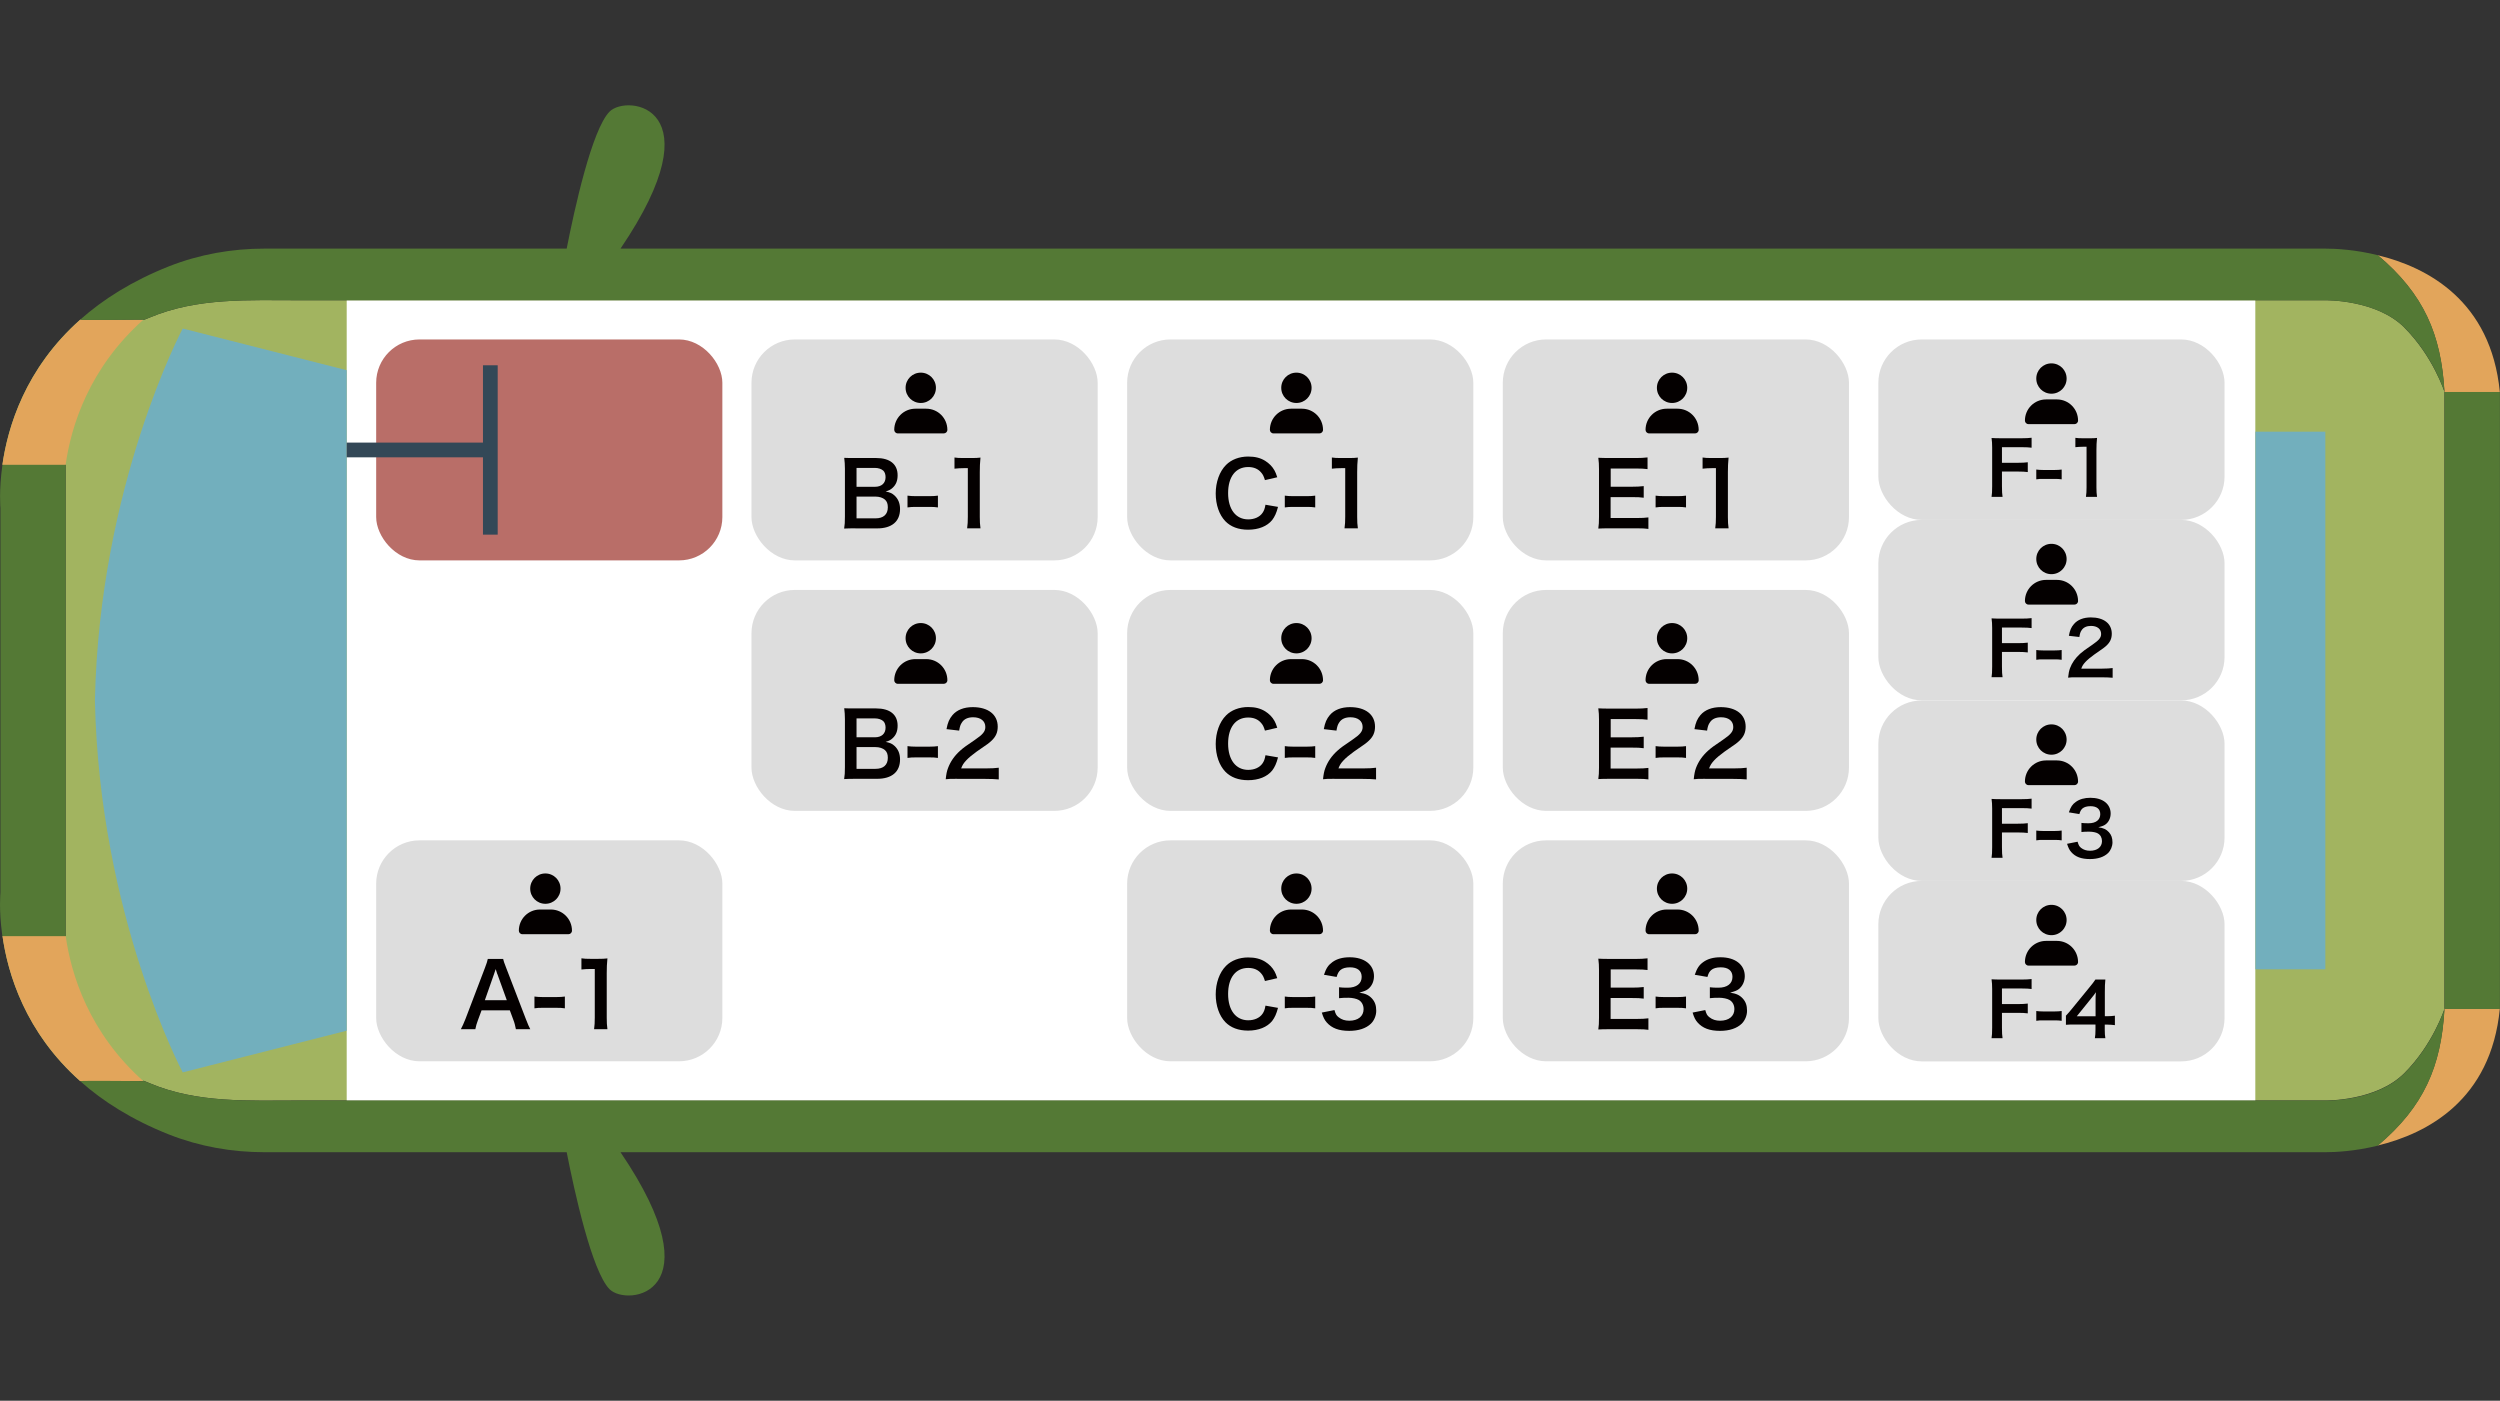 <?xml version="1.0" encoding="UTF-8"?><svg id="_レイヤー_1" xmlns="http://www.w3.org/2000/svg" width="101.75mm" height="57.01mm" viewBox="0 0 288.43 161.6"><rect x="0" y="0" width="288.43" height="161.6" fill="#333333" stroke="none"/><defs><style>.cls-1{fill:#547935;}.cls-2{fill:#ddd;}.cls-3{fill:#fff;}.cls-4{fill:#72afbd;}.cls-5{isolation:isolate;}.cls-6{fill:#040000;}.cls-7{fill:#b96e68;}.cls-8{fill:#334857;}.cls-9{fill:#a2b460;}.cls-10{fill:#e2a55b;}</style></defs><path class="cls-9" d="m277.4,37.79c-3.26-3.26-9.12-3.15-9.12-3.15H34.71c-5.98,0-11.92-.33-17.43,1.99-.57.24-.85.35-.74.25,0,0-7.22.08-7.29,0h0C2.86,42.55.84,49.39.24,53.86l.04-.25h7.29v54.38H.29l-.04-.25c.6,4.47,2.62,11.31,8.99,16.98h0c.07-.08,7.29,0,7.29,0-.11-.11.17,0,.74.25,5.51,2.33,11.45,1.99,17.43,1.99h233.57s5.86.11,9.12-3.15c3.32-3.32,4.63-7.42,4.63-7.42V45.21s-1.31-4.1-4.63-7.42h.01Z"/><rect class="cls-3" x="40" y="34.65" width="220.2" height="92.32"/><path class="cls-10" d="m16.54,36.89h-7.29C2.98,42.47.92,49.15.28,53.63h7.29c.63-4.47,2.7-11.16,8.96-16.74h0Z"/><path class="cls-10" d="m16.54,124.72h-7.29C2.98,119.14.92,112.47.29,107.99h7.29c.63,4.47,2.7,11.16,8.96,16.74Z"/><path class="cls-4" d="m21.08,37.9s-9.61,18.05-10.13,42.91c.52,24.87,10.13,42.91,10.13,42.91l18.92-4.81V42.71s-18.92-4.81-18.92-4.81Z"/><path class="cls-1" d="m7.58,107.99v-54.36H.28c-.42,2.99-.23,4.98-.23,4.98v44.4s-.19,1.88.19,4.74l.04.25h7.3,0Z"/><path class="cls-10" d="m274.32,132.16c5.71-1.38,13.07-5.24,14.09-15.78h-6.39c-.37,6.54-2.32,11.25-7.7,15.78h0Z"/><path class="cls-10" d="m274.32,29.44c5.71,1.38,13.07,5.24,14.09,15.78h-6.39c-.37-6.54-2.32-11.25-7.7-15.78h0Z"/><rect class="cls-1" x="282.03" y="45.22" width="6.39" height="71.18"/><path class="cls-1" d="m282.03,116.4s-1.3,4.1-4.62,7.42-9.13,3.15-9.13,3.15H34.71c-5.99,0-11.92.33-17.43-1.99-.57-.24-.85-.34-.74-.25,0,0-7.22-.07-7.29,0h0c2.62,2.33,5.98,4.47,10.28,6.17,3.49,1.37,7.22,2.03,10.98,2.03h34.87c.9,4.56,2.9,13.71,4.94,15.8,2.03,2.06,12.43.65,1.27-15.8h196.7c1.15,0,3.42-.11,6.05-.76,5.32-4.47,7.28-9.13,7.68-15.56l.02-.22h0Z"/><path class="cls-1" d="m282.03,45.21s-1.3-4.1-4.62-7.42c-3.26-3.26-9.13-3.15-9.13-3.15H34.71c-5.99,0-11.92-.33-17.43,1.99-.57.24-.85.34-.74.25,0,0-7.22.07-7.29,0h0c2.62-2.33,5.98-4.47,10.28-6.17,3.49-1.37,7.22-2.03,10.98-2.03h34.87c.9-4.56,2.9-13.71,4.94-15.8,2.03-2.06,12.43-.65,1.27,15.8h196.7c1.15,0,3.42.11,6.05.76,5.32,4.47,7.28,9.13,7.68,15.56l.02.22h0Z"/><rect class="cls-4" x="260.21" y="49.8" width="8.07" height="62.03"/><rect class="cls-7" x="43.4" y="39.16" width="39.94" height="25.49" rx="5" ry="5"/><rect class="cls-8" x="55.72" y="42.14" width="1.7" height="19.54"/><rect class="cls-8" x="40" y="51.06" width="16.57" height="1.7"/><rect class="cls-2" x="43.4" y="96.95" width="39.94" height="25.49" rx="5" ry="5"/><path class="cls-6" d="m62.92,104.27c.97,0,1.75-.78,1.75-1.75s-.78-1.75-1.75-1.75-1.75.78-1.75,1.75.78,1.75,1.75,1.75Zm-.62.66c-1.35,0-2.44,1.09-2.44,2.44,0,.22.18.41.41.41h5.31c.22,0,.41-.18.41-.41,0-1.35-1.09-2.44-2.44-2.44h-1.25Z"/><g class="cls-5"><g class="cls-5"><path class="cls-6" d="m59.52,118.74c-.06-.34-.17-.78-.29-1.07l-.41-1.11h-3.26l-.41,1.11c-.18.49-.22.64-.31,1.07h-1.67c.15-.28.36-.73.54-1.2l2.24-5.88c.19-.51.28-.76.33-1.03h1.77c.05.24.11.41.35,1.03l2.26,5.88c.25.65.38.94.52,1.2h-1.67Zm-2.15-6.37c-.04-.11-.07-.23-.18-.57q-.16.48-.19.57l-1.06,3.02h2.53l-1.09-3.02Z"/><path class="cls-6" d="m61.66,114.97c.3.04.55.06.96.06h1.58c.42,0,.67-.02.97-.06v1.36c-.34-.05-.55-.06-.97-.06h-1.58c-.4,0-.62,0-.96.06v-1.36Z"/><path class="cls-6" d="m68.54,118.74c.06-.4.08-.79.08-1.33v-5.62h-.49c-.38,0-.67.02-1.05.06v-1.29c.32.05.54.06,1.02.06h.94c.52,0,.67-.01,1.04-.05-.06.6-.08,1.07-.08,1.68v5.16c0,.54.02.91.08,1.33h-1.54Z"/></g></g><rect class="cls-2" x="130.04" y="68.06" width="39.94" height="25.49" rx="5" ry="5"/><path class="cls-6" d="m149.57,75.38c.97,0,1.75-.78,1.75-1.75s-.78-1.75-1.75-1.75-1.75.78-1.75,1.75.78,1.75,1.75,1.75Zm-.62.66c-1.35,0-2.44,1.09-2.44,2.44,0,.22.18.41.41.41h5.31c.22,0,.41-.18.41-.41,0-1.35-1.09-2.44-2.44-2.44h-1.25Z"/><g class="cls-5"><g class="cls-5"><path class="cls-6" d="m147.45,87.37c-.19.73-.38,1.13-.68,1.53-.58.71-1.56,1.11-2.78,1.11-1.11,0-2-.34-2.62-.98-.71-.74-1.11-1.9-1.11-3.2s.43-2.53,1.19-3.29c.61-.62,1.53-.97,2.55-.97.8,0,1.4.15,1.96.49.46.29.83.66,1.08,1.11.12.21.19.4.32.79l-1.42.33c-.14-.45-.23-.64-.44-.88-.35-.42-.86-.63-1.49-.63-1.45,0-2.32,1.13-2.32,3.01s.9,3.03,2.32,3.03c.71,0,1.32-.27,1.65-.75.17-.25.26-.47.34-.94l1.46.25Z"/><path class="cls-6" d="m148.23,86.08c.3.04.55.06.96.06h1.58c.42,0,.67-.02.97-.06v1.36c-.34-.05-.55-.06-.97-.06h-1.58c-.4,0-.62.01-.96.06v-1.36Z"/><path class="cls-6" d="m153.95,89.85c-.79,0-.96.01-1.31.05.06-.58.13-.94.27-1.3.28-.74.73-1.4,1.4-2,.36-.32.66-.55,1.68-1.23.94-.64,1.22-.98,1.22-1.5,0-.69-.54-1.12-1.41-1.12-.59,0-1.04.2-1.29.6-.17.24-.24.47-.32.94l-1.46-.17c.14-.77.33-1.19.7-1.63.51-.59,1.31-.91,2.33-.91,1.78,0,2.88.86,2.88,2.25,0,.67-.22,1.16-.72,1.63-.29.27-.39.35-1.71,1.25-.45.32-.96.74-1.21,1.02-.31.33-.43.53-.58.92h2.85c.64,0,1.15-.03,1.49-.08v1.35c-.48-.04-.89-.06-1.54-.06h-3.27Z"/></g></g><rect class="cls-2" x="130.04" y="39.16" width="39.94" height="25.49" rx="5" ry="5"/><path class="cls-6" d="m149.57,46.49c.97,0,1.75-.78,1.75-1.75s-.78-1.75-1.75-1.75-1.75.78-1.75,1.75.78,1.75,1.75,1.75Zm-.62.66c-1.35,0-2.44,1.09-2.44,2.44,0,.22.18.41.41.41h5.31c.22,0,.41-.18.41-.41,0-1.35-1.09-2.44-2.44-2.44h-1.25Z"/><g class="cls-5"><g class="cls-5"><path class="cls-6" d="m147.45,58.47c-.19.73-.38,1.13-.68,1.53-.58.71-1.56,1.11-2.78,1.11-1.11,0-2-.34-2.62-.98-.71-.74-1.11-1.9-1.11-3.2s.43-2.53,1.19-3.29c.61-.62,1.53-.97,2.55-.97.8,0,1.4.15,1.96.49.46.29.83.66,1.08,1.11.12.21.19.4.32.79l-1.42.33c-.14-.45-.23-.64-.44-.88-.35-.42-.86-.63-1.49-.63-1.45,0-2.32,1.13-2.32,3.01s.9,3.03,2.32,3.03c.71,0,1.32-.27,1.65-.75.17-.25.26-.47.34-.94l1.46.25Z"/><path class="cls-6" d="m148.23,57.18c.3.04.55.06.96.06h1.58c.42,0,.67-.02.97-.06v1.36c-.34-.05-.55-.06-.97-.06h-1.58c-.4,0-.62.01-.96.06v-1.36Z"/><path class="cls-6" d="m155.12,60.95c.06-.4.08-.79.08-1.32v-5.62h-.49c-.38,0-.67.02-1.05.06v-1.29c.32.05.54.06,1.02.06h.94c.52,0,.67-.01,1.04-.05-.06.6-.08,1.07-.08,1.68v5.16c0,.54.02.91.08,1.32h-1.54Z"/></g></g><rect class="cls-2" x="130.04" y="96.95" width="39.94" height="25.49" rx="5" ry="5"/><path class="cls-6" d="m149.57,104.27c.97,0,1.75-.78,1.75-1.75s-.78-1.75-1.75-1.75-1.75.78-1.75,1.75.78,1.75,1.75,1.75Zm-.62.66c-1.35,0-2.44,1.09-2.44,2.44,0,.22.18.41.41.41h5.31c.22,0,.41-.18.41-.41,0-1.35-1.09-2.44-2.44-2.44h-1.25Z"/><g class="cls-5"><g class="cls-5"><path class="cls-6" d="m147.45,116.26c-.19.73-.38,1.13-.68,1.53-.58.71-1.56,1.11-2.78,1.11-1.11,0-2-.34-2.62-.98-.71-.74-1.11-1.9-1.11-3.2s.43-2.53,1.19-3.29c.61-.62,1.53-.97,2.55-.97.8,0,1.4.15,1.96.49.46.29.83.66,1.08,1.11.12.21.19.4.32.79l-1.42.33c-.14-.45-.23-.64-.44-.88-.35-.42-.86-.63-1.49-.63-1.45,0-2.32,1.13-2.32,3.01s.9,3.03,2.32,3.03c.71,0,1.32-.27,1.65-.75.17-.25.26-.47.34-.94l1.46.26Z"/><path class="cls-6" d="m148.23,114.97c.3.04.55.06.96.06h1.58c.42,0,.67-.02.97-.06v1.36c-.34-.05-.55-.06-.97-.06h-1.58c-.4,0-.62,0-.96.06v-1.36Z"/><path class="cls-6" d="m153.96,116.53c.13.47.22.63.48.83.34.27.74.4,1.23.4,1.01,0,1.65-.52,1.65-1.33,0-.47-.21-.86-.57-1.07-.25-.14-.72-.25-1.17-.25s-.74.01-1.09.05v-1.26c.33.04.55.05.99.05,1.02,0,1.62-.47,1.62-1.25,0-.7-.48-1.1-1.35-1.1-.5,0-.87.11-1.11.32-.2.19-.31.37-.43.79l-1.46-.25c.25-.75.49-1.11.97-1.46.52-.38,1.18-.56,2-.56,1.7,0,2.8.86,2.8,2.18,0,.61-.26,1.17-.7,1.5-.22.17-.45.25-.99.4.72.11,1.1.29,1.46.68.34.38.49.8.49,1.41,0,.55-.23,1.11-.61,1.49-.56.54-1.42.83-2.51.83-1.19,0-2.01-.31-2.59-.97-.25-.29-.39-.55-.57-1.14l1.46-.29Z"/></g></g><rect class="cls-2" x="173.38" y="68.06" width="39.94" height="25.49" rx="5" ry="5"/><path class="cls-6" d="m192.91,75.38c.97,0,1.75-.78,1.75-1.75s-.78-1.75-1.75-1.75-1.75.78-1.75,1.75.78,1.75,1.75,1.75Zm-.62.66c-1.35,0-2.44,1.09-2.44,2.44,0,.22.18.41.41.41h5.31c.22,0,.41-.18.41-.41,0-1.35-1.09-2.44-2.44-2.44h-1.25Z"/><g class="cls-5"><g class="cls-5"><path class="cls-6" d="m190.19,89.92c-.37-.05-.69-.07-1.32-.07h-3.18c-.61,0-.89.01-1.29.03.06-.41.08-.74.08-1.34v-5.51c0-.53-.02-.84-.08-1.31.41.02.67.03,1.29.03h3.08c.51,0,.85-.02,1.31-.07v1.35c-.39-.05-.71-.07-1.31-.07h-2.94v2.1h2.48c.53,0,.88-.02,1.33-.07v1.33c-.42-.06-.69-.07-1.33-.07h-2.49v2.41h3.06c.57,0,.87-.02,1.3-.07v1.36Z"/><path class="cls-6" d="m191.01,86.08c.29.04.55.06.96.06h1.58c.42,0,.67-.02.97-.06v1.36c-.34-.05-.55-.06-.97-.06h-1.58c-.4,0-.62.01-.96.06v-1.36Z"/><path class="cls-6" d="m196.73,89.85c-.79,0-.96.01-1.32.05.06-.58.13-.94.26-1.3.28-.74.73-1.4,1.4-2,.36-.32.66-.55,1.68-1.23.94-.64,1.22-.98,1.22-1.5,0-.69-.54-1.12-1.41-1.12-.59,0-1.04.2-1.29.6-.17.24-.25.47-.32.94l-1.46-.17c.14-.77.33-1.19.7-1.63.51-.59,1.32-.91,2.33-.91,1.78,0,2.88.86,2.88,2.25,0,.67-.22,1.16-.72,1.63-.29.27-.39.35-1.71,1.25-.45.32-.96.74-1.21,1.02-.3.33-.43.53-.58.92h2.85c.64,0,1.15-.03,1.49-.08v1.35c-.48-.04-.89-.06-1.54-.06h-3.27Z"/></g></g><rect class="cls-2" x="173.38" y="39.16" width="39.94" height="25.49" rx="5" ry="5"/><path class="cls-6" d="m192.91,46.49c.97,0,1.75-.78,1.75-1.75s-.78-1.75-1.75-1.75-1.75.78-1.75,1.75.78,1.75,1.75,1.75Zm-.62.66c-1.35,0-2.44,1.09-2.44,2.44,0,.22.18.41.41.41h5.31c.22,0,.41-.18.41-.41,0-1.35-1.09-2.44-2.44-2.44h-1.25Z"/><g class="cls-5"><g class="cls-5"><path class="cls-6" d="m190.19,61.02c-.37-.05-.69-.07-1.32-.07h-3.18c-.61,0-.89.01-1.29.03.06-.41.08-.74.08-1.35v-5.51c0-.53-.02-.84-.08-1.31.41.02.67.03,1.29.03h3.08c.51,0,.85-.02,1.31-.07v1.35c-.39-.05-.71-.07-1.31-.07h-2.94v2.1h2.48c.53,0,.88-.02,1.33-.07v1.34c-.42-.06-.69-.07-1.33-.07h-2.49v2.41h3.06c.57,0,.87-.02,1.3-.07v1.36Z"/><path class="cls-6" d="m191.01,57.18c.29.04.55.06.96.06h1.58c.42,0,.67-.02.97-.06v1.36c-.34-.05-.55-.06-.97-.06h-1.58c-.4,0-.62.01-.96.06v-1.36Z"/><path class="cls-6" d="m197.89,60.95c.06-.4.08-.79.08-1.32v-5.62h-.49c-.38,0-.67.02-1.05.06v-1.29c.32.05.54.06,1.02.06h.94c.52,0,.67-.01,1.04-.05-.06.6-.08,1.07-.08,1.68v5.16c0,.54.02.91.08,1.32h-1.54Z"/></g></g><rect class="cls-2" x="173.38" y="96.95" width="39.94" height="25.49" rx="5" ry="5"/><path class="cls-6" d="m192.91,104.27c.97,0,1.75-.78,1.75-1.75s-.78-1.75-1.75-1.75-1.75.78-1.75,1.75.78,1.75,1.75,1.75Zm-.62.66c-1.35,0-2.44,1.09-2.44,2.44,0,.22.18.41.41.41h5.31c.22,0,.41-.18.41-.41,0-1.35-1.09-2.44-2.44-2.44h-1.25Z"/><g class="cls-5"><g class="cls-5"><path class="cls-6" d="m190.19,118.81c-.37-.05-.69-.07-1.32-.07h-3.18c-.61,0-.89,0-1.29.03.06-.41.08-.74.08-1.34v-5.52c0-.53-.02-.83-.08-1.31.41.02.67.03,1.29.03h3.08c.51,0,.85-.02,1.31-.07v1.35c-.39-.05-.71-.07-1.31-.07h-2.94v2.1h2.48c.53,0,.88-.02,1.33-.07v1.34c-.42-.06-.69-.07-1.33-.07h-2.49v2.41h3.06c.57,0,.87-.02,1.3-.07v1.36Z"/><path class="cls-6" d="m191.01,114.97c.29.04.55.06.96.06h1.58c.42,0,.67-.02.97-.06v1.36c-.34-.05-.55-.06-.97-.06h-1.58c-.4,0-.62,0-.96.06v-1.36Z"/><path class="cls-6" d="m196.74,116.53c.13.47.22.63.48.83.34.27.74.4,1.23.4,1.01,0,1.65-.52,1.65-1.33,0-.47-.2-.86-.57-1.07-.24-.14-.72-.25-1.17-.25s-.74.01-1.09.05v-1.26c.33.04.55.05.99.05,1.02,0,1.62-.47,1.62-1.25,0-.7-.48-1.1-1.35-1.1-.5,0-.87.11-1.11.32-.21.19-.31.37-.43.79l-1.46-.25c.26-.75.49-1.11.97-1.46.52-.38,1.18-.56,2-.56,1.7,0,2.8.86,2.8,2.18,0,.61-.27,1.17-.7,1.5-.22.17-.45.25-.99.4.72.11,1.1.29,1.46.68.34.38.49.8.49,1.41,0,.55-.23,1.11-.61,1.49-.56.54-1.42.83-2.51.83-1.19,0-2.01-.31-2.59-.97-.25-.29-.39-.55-.57-1.14l1.46-.29Z"/></g></g><rect class="cls-2" x="86.7" y="68.06" width="39.94" height="25.49" rx="5" ry="5"/><path class="cls-6" d="m106.23,75.38c.97,0,1.75-.78,1.75-1.75s-.78-1.75-1.75-1.75-1.75.78-1.75,1.75.78,1.75,1.75,1.75Zm-.62.66c-1.35,0-2.44,1.09-2.44,2.44,0,.22.18.41.41.41h5.31c.22,0,.41-.18.41-.41,0-1.35-1.09-2.44-2.44-2.44h-1.25Z"/><g class="cls-5"><g class="cls-5"><path class="cls-6" d="m98.69,89.85c-.59,0-.89.01-1.3.03.07-.43.09-.72.09-1.38v-5.54c0-.47-.03-.84-.08-1.25.43.02.59.02,1.28.02h2.41c1.58,0,2.47.71,2.47,1.99,0,.62-.18,1.08-.57,1.44-.22.21-.41.31-.81.43.52.11.75.21,1.03.47.42.39.63.9.63,1.56,0,1.43-.95,2.23-2.64,2.23h-2.51Zm2.25-4.79c.77,0,1.23-.42,1.23-1.11,0-.33-.1-.6-.26-.75-.22-.2-.57-.32-.98-.32h-2.11v2.18h2.12Zm-2.12,3.64h2.19c.91,0,1.42-.45,1.42-1.27,0-.41-.1-.68-.33-.89-.25-.22-.64-.35-1.11-.35h-2.17v2.51Z"/><path class="cls-6" d="m104.7,86.08c.3.04.55.06.96.06h1.58c.42,0,.67-.02.97-.06v1.36c-.34-.05-.55-.06-.97-.06h-1.58c-.4,0-.62.01-.96.06v-1.36Z"/><path class="cls-6" d="m110.42,89.85c-.79,0-.96.01-1.31.05.06-.58.13-.94.27-1.3.28-.74.73-1.4,1.4-2,.36-.32.66-.55,1.68-1.23.94-.64,1.22-.98,1.22-1.5,0-.69-.54-1.12-1.41-1.12-.59,0-1.04.2-1.29.6-.17.24-.24.47-.32.94l-1.46-.17c.14-.77.33-1.19.7-1.63.51-.59,1.31-.91,2.33-.91,1.78,0,2.88.86,2.88,2.25,0,.67-.22,1.16-.72,1.63-.29.27-.39.35-1.71,1.25-.45.32-.96.74-1.21,1.02-.31.33-.43.53-.58.92h2.85c.64,0,1.15-.03,1.49-.08v1.35c-.48-.04-.89-.06-1.54-.06h-3.27Z"/></g></g><rect class="cls-2" x="86.7" y="39.16" width="39.94" height="25.49" rx="5" ry="5"/><path class="cls-6" d="m106.23,46.49c.97,0,1.75-.78,1.75-1.75s-.78-1.75-1.75-1.75-1.75.78-1.75,1.75.78,1.75,1.75,1.75Zm-.62.66c-1.35,0-2.44,1.09-2.44,2.44,0,.22.18.41.41.41h5.31c.22,0,.41-.18.41-.41,0-1.35-1.09-2.44-2.44-2.44h-1.25Z"/><g class="cls-5"><g class="cls-5"><path class="cls-6" d="m98.69,60.95c-.59,0-.89.01-1.3.03.07-.43.09-.72.09-1.38v-5.53c0-.47-.03-.84-.08-1.25.43.02.59.02,1.28.02h2.41c1.58,0,2.47.71,2.47,1.99,0,.62-.18,1.08-.57,1.44-.22.21-.41.31-.81.43.52.11.75.21,1.03.47.42.39.63.9.63,1.56,0,1.43-.95,2.23-2.64,2.23h-2.51Zm2.25-4.79c.77,0,1.23-.42,1.23-1.11,0-.33-.1-.6-.26-.75-.22-.2-.57-.32-.98-.32h-2.11v2.18h2.12Zm-2.12,3.64h2.19c.91,0,1.42-.45,1.42-1.27,0-.41-.1-.68-.33-.89-.25-.22-.64-.35-1.11-.35h-2.17v2.51Z"/><path class="cls-6" d="m104.7,57.18c.3.04.55.06.96.06h1.58c.42,0,.67-.02.97-.06v1.36c-.34-.05-.55-.06-.97-.06h-1.58c-.4,0-.62.01-.96.06v-1.36Z"/><path class="cls-6" d="m111.58,60.95c.06-.4.08-.79.08-1.32v-5.62h-.49c-.38,0-.67.02-1.05.06v-1.29c.32.05.54.06,1.02.06h.94c.52,0,.67-.01,1.04-.05-.06.6-.08,1.07-.08,1.68v5.16c0,.54.02.91.08,1.32h-1.54Z"/></g></g><rect class="cls-2" x="216.71" y="39.16" width="39.94" height="20.82" rx="5" ry="5"/><path class="cls-6" d="m236.68,45.42c.97,0,1.75-.78,1.75-1.75s-.78-1.75-1.75-1.75-1.75.78-1.75,1.75.78,1.75,1.75,1.75Zm-.62.66c-1.35,0-2.44,1.09-2.44,2.44,0,.22.18.41.41.41h5.31c.22,0,.41-.18.41-.41,0-1.35-1.09-2.44-2.44-2.44h-1.25Z"/><g class="cls-5"><g class="cls-5"><path class="cls-6" d="m230.97,56.1c0,.6.02.9.07,1.22h-1.27c.05-.29.07-.65.07-1.21v-4.48c0-.47-.02-.71-.07-1.1.35.02.56.03,1.08.03h2.38c.54,0,.81-.02,1.16-.06v1.15c-.31-.04-.62-.06-1.16-.06h-2.26v1.8h1.82c.53,0,.82-.02,1.16-.06v1.13c-.31-.04-.64-.06-1.16-.06h-1.82v1.7Z"/><path class="cls-6" d="m234.93,54.17c.25.03.46.05.8.05h1.32c.35,0,.56-.02.81-.05v1.13c-.28-.04-.46-.05-.81-.05h-1.32c-.33,0-.52,0-.8.05v-1.13Z"/><path class="cls-6" d="m240.66,57.32c.05-.33.07-.66.07-1.1v-4.68h-.41c-.31,0-.56.02-.88.05v-1.08c.26.04.45.05.85.05h.78c.43,0,.56,0,.87-.04-.05.5-.07.89-.07,1.4v4.3c0,.45.02.76.07,1.1h-1.28Z"/></g></g><rect class="cls-2" x="216.71" y="59.98" width="39.94" height="20.82" rx="5" ry="5"/><path class="cls-6" d="m236.68,66.24c.97,0,1.75-.78,1.75-1.75s-.78-1.75-1.75-1.75-1.75.78-1.75,1.75.78,1.75,1.75,1.75Zm-.62.66c-1.35,0-2.44,1.09-2.44,2.44,0,.22.18.41.41.41h5.31c.22,0,.41-.18.41-.41,0-1.35-1.09-2.44-2.44-2.44h-1.25Z"/><g class="cls-5"><g class="cls-5"><path class="cls-6" d="m230.97,76.91c0,.6.02.9.07,1.22h-1.27c.05-.29.07-.65.07-1.21v-4.48c0-.47-.02-.71-.07-1.1.35.02.56.03,1.08.03h2.38c.54,0,.81-.02,1.16-.06v1.15c-.31-.04-.62-.06-1.16-.06h-2.26v1.8h1.82c.53,0,.82-.02,1.16-.06v1.13c-.31-.04-.64-.06-1.16-.06h-1.82v1.7Z"/><path class="cls-6" d="m234.93,74.99c.25.03.46.05.8.05h1.32c.35,0,.56-.02.81-.05v1.13c-.28-.04-.46-.05-.81-.05h-1.32c-.33,0-.52,0-.8.05v-1.13Z"/><path class="cls-6" d="m239.7,78.14c-.66,0-.8,0-1.1.04.05-.48.11-.78.22-1.09.23-.62.61-1.16,1.17-1.67.3-.26.55-.46,1.4-1.03.78-.54,1.02-.82,1.02-1.25,0-.58-.45-.93-1.17-.93-.49,0-.87.17-1.08.5-.14.2-.2.39-.26.78l-1.21-.14c.12-.65.27-.99.59-1.36.42-.49,1.1-.76,1.95-.76,1.49,0,2.41.71,2.41,1.88,0,.56-.19.97-.6,1.36-.24.22-.32.29-1.43,1.05-.37.26-.8.62-1.01.85-.25.27-.36.44-.48.77h2.38c.54,0,.96-.03,1.24-.07v1.12c-.4-.03-.74-.05-1.28-.05h-2.73Z"/></g></g><rect class="cls-2" x="216.71" y="80.81" width="39.94" height="20.82" rx="5" ry="5"/><path class="cls-6" d="m236.68,87.07c.97,0,1.75-.78,1.75-1.75s-.78-1.75-1.75-1.75-1.75.78-1.75,1.75.78,1.75,1.75,1.75Zm-.62.66c-1.35,0-2.44,1.09-2.44,2.44,0,.22.18.41.41.41h5.31c.22,0,.41-.18.41-.41,0-1.35-1.09-2.44-2.44-2.44h-1.25Z"/><g class="cls-5"><g class="cls-5"><path class="cls-6" d="m230.97,97.74c0,.6.02.9.07,1.22h-1.27c.05-.29.07-.65.07-1.21v-4.48c0-.47-.02-.71-.07-1.1.35.02.56.03,1.08.03h2.38c.54,0,.81-.02,1.16-.06v1.15c-.31-.04-.62-.06-1.16-.06h-2.26v1.8h1.82c.53,0,.82-.02,1.16-.06v1.13c-.31-.04-.64-.06-1.16-.06h-1.82v1.7Z"/><path class="cls-6" d="m234.93,95.82c.25.03.46.05.8.05h1.32c.35,0,.56-.02.81-.05v1.13c-.28-.04-.46-.05-.81-.05h-1.32c-.33,0-.52,0-.8.05v-1.13Z"/><path class="cls-6" d="m239.7,97.12c.11.39.19.53.4.7.28.22.62.33,1.03.33.84,0,1.38-.43,1.38-1.11,0-.39-.17-.71-.48-.89-.2-.12-.6-.2-.98-.2s-.62,0-.91.04v-1.05c.27.03.46.04.82.04.85,0,1.35-.39,1.35-1.05,0-.59-.4-.92-1.12-.92-.42,0-.72.09-.93.26-.17.16-.26.31-.36.65l-1.21-.2c.21-.63.41-.93.81-1.21.43-.31.99-.47,1.67-.47,1.42,0,2.34.71,2.34,1.82,0,.51-.22.98-.59,1.25-.19.14-.37.21-.83.33.6.09.92.24,1.22.57.28.31.41.67.41,1.17,0,.46-.2.93-.51,1.24-.47.45-1.18.69-2.09.69-.99,0-1.67-.25-2.16-.81-.21-.24-.32-.46-.48-.95l1.21-.24Z"/></g></g><rect class="cls-2" x="216.71" y="101.63" width="39.94" height="20.82" rx="5" ry="5"/><path class="cls-6" d="m236.68,107.89c.97,0,1.75-.78,1.75-1.75s-.78-1.75-1.75-1.75-1.75.78-1.75,1.75.78,1.75,1.75,1.75Zm-.62.66c-1.35,0-2.44,1.09-2.44,2.44,0,.22.18.41.41.41h5.31c.22,0,.41-.18.41-.41,0-1.35-1.09-2.44-2.44-2.44h-1.25Z"/><g class="cls-5"><g class="cls-5"><path class="cls-6" d="m230.97,118.56c0,.6.02.9.07,1.22h-1.27c.05-.29.07-.65.07-1.21v-4.48c0-.47-.02-.71-.07-1.11.35.02.56.03,1.08.03h2.38c.54,0,.81-.02,1.16-.06v1.15c-.31-.04-.62-.06-1.16-.06h-2.26v1.8h1.82c.53,0,.82-.02,1.16-.06v1.13c-.31-.04-.64-.06-1.16-.06h-1.82v1.7Z"/><path class="cls-6" d="m234.93,116.64c.25.03.46.05.8.05h1.32c.35,0,.56-.02.81-.05v1.13c-.28-.04-.46-.05-.81-.05h-1.32c-.33,0-.52,0-.8.05v-1.13Z"/><path class="cls-6" d="m243.99,118.27c-.32-.04-.49-.05-.85-.06h-.31v.6c0,.43.02.65.07.97h-1.21c.05-.3.07-.56.07-.99v-.59h-2.35c-.5,0-.77,0-1.06.03v-1.05c.29-.31.38-.42.68-.78l2.01-2.46c.37-.45.51-.63.71-.93h1.15c-.05.49-.06.79-.06,1.44v2.79h.3c.34,0,.54-.02.86-.06v1.09Zm-2.22-2.78c0-.4,0-.67.04-1.02-.17.25-.27.38-.58.76l-1.63,2.02h2.17v-1.76Z"/></g></g></svg>